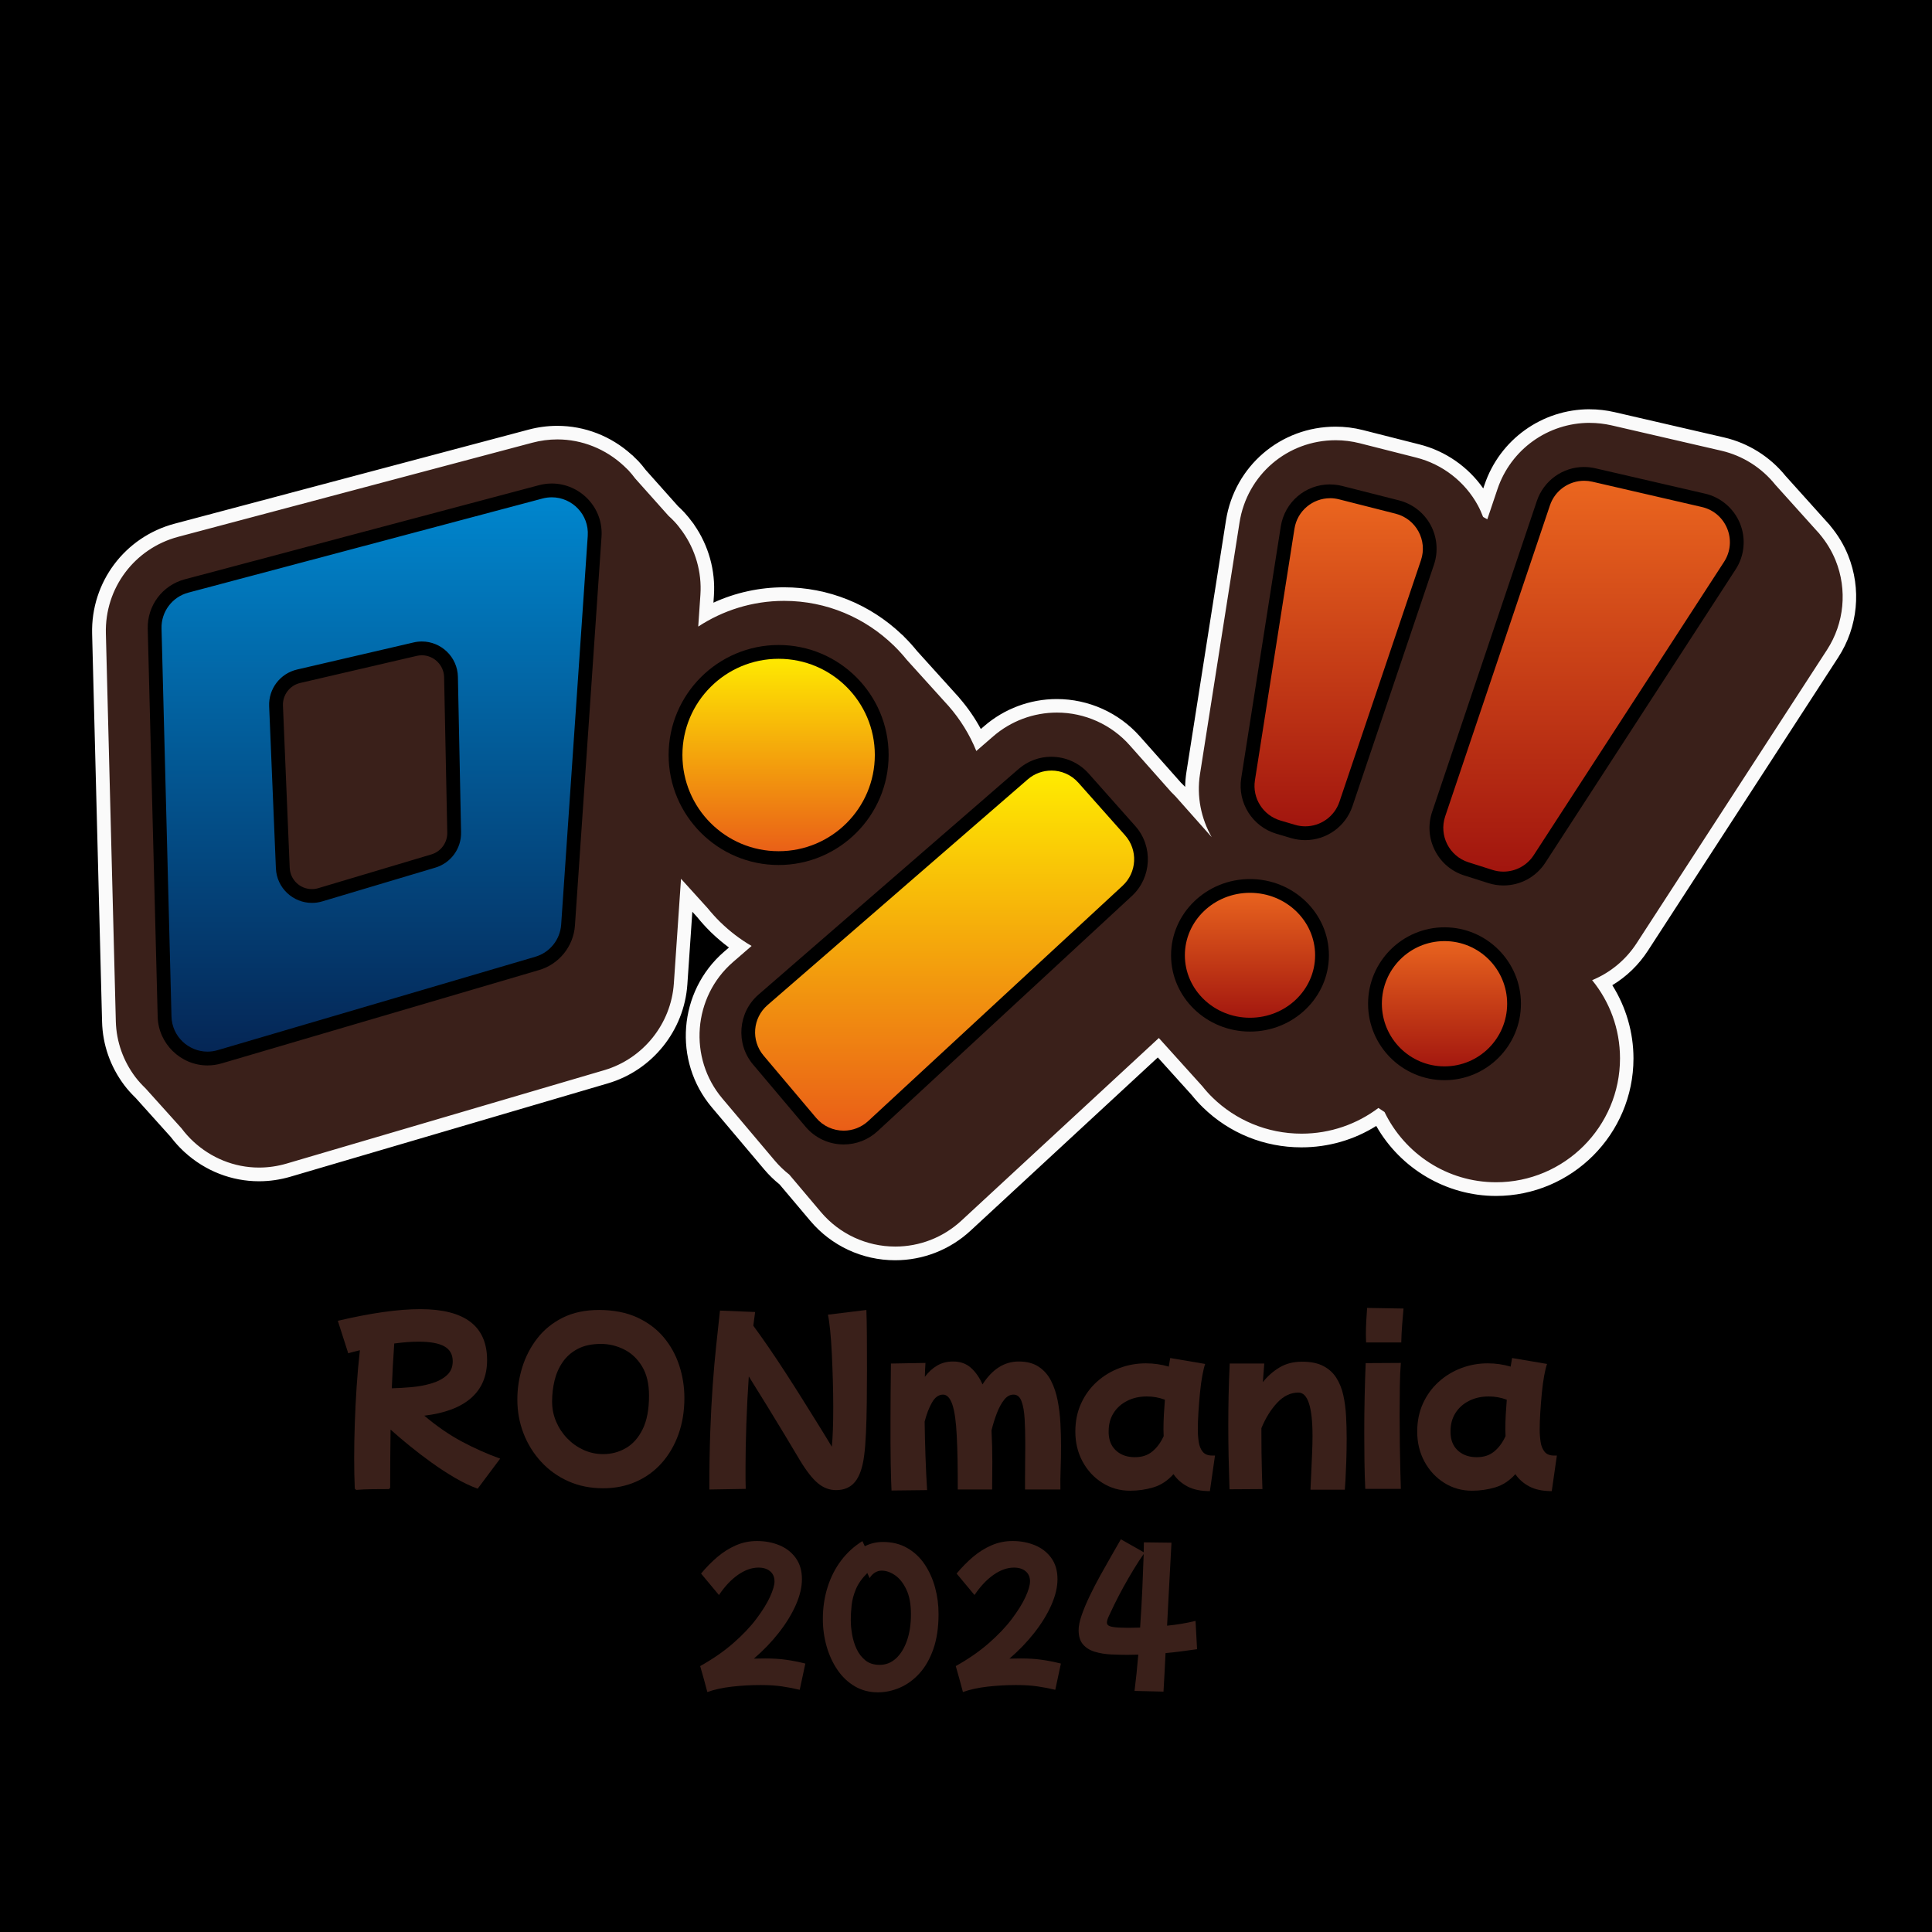 <?xml version="1.0" encoding="UTF-8"?>
<svg id="Ebene_1" data-name="Ebene 1" xmlns="http://www.w3.org/2000/svg" xmlns:xlink="http://www.w3.org/1999/xlink" viewBox="0 0 566.93 566.93">
  <defs>
    <style>
      .cls-1 {
        fill: url(#Unbenannter_Verlauf_169);
      }

      .cls-1, .cls-2, .cls-3, .cls-4, .cls-5, .cls-6, .cls-7, .cls-8, .cls-9, .cls-10 {
        stroke-width: 0px;
      }

      .cls-2 {
        fill: url(#Unbenannter_Verlauf_339-3);
      }

      .cls-3 {
        fill: url(#Unbenannter_Verlauf_339);
      }

      .cls-4 {
        fill: #3a201a;
      }

      .cls-6 {
        fill: url(#Unbenannter_Verlauf_146);
      }

      .cls-7 {
        fill: #fafafa;
      }

      .cls-8 {
        fill: url(#Unbenannter_Verlauf_339-4);
      }

      .cls-9 {
        fill: url(#Unbenannter_Verlauf_339-2);
      }

      .cls-10 {
        fill: url(#Unbenannter_Verlauf_157);
      }
    </style>
    <linearGradient id="Unbenannter_Verlauf_157" data-name="Unbenannter Verlauf 157" x1="277.18" y1="224.08" x2="277.18" y2="333.8" gradientUnits="userSpaceOnUse">
      <stop offset="0" stop-color="#fe0"/>
      <stop offset="1" stop-color="#e95b18"/>
    </linearGradient>
    <linearGradient id="Unbenannter_Verlauf_169" data-name="Unbenannter Verlauf 169" x1="228.48" y1="191.29" x2="228.48" y2="251.8" gradientUnits="userSpaceOnUse">
      <stop offset="0" stop-color="#fe0"/>
      <stop offset="1" stop-color="#e95b18"/>
    </linearGradient>
    <linearGradient id="Unbenannter_Verlauf_339" data-name="Unbenannter Verlauf 339" x1="366.8" y1="259.97" x2="366.8" y2="300.69" gradientUnits="userSpaceOnUse">
      <stop offset="0" stop-color="#ec671f"/>
      <stop offset="1" stop-color="#a0140e"/>
    </linearGradient>
    <linearGradient id="Unbenannter_Verlauf_339-2" data-name="Unbenannter Verlauf 339" x1="423.88" y1="274.13" x2="423.88" y2="314.94" xlink:href="#Unbenannter_Verlauf_339"/>
    <linearGradient id="Unbenannter_Verlauf_339-3" data-name="Unbenannter Verlauf 339" x1="392.82" y1="144.16" x2="392.82" y2="244.5" xlink:href="#Unbenannter_Verlauf_339"/>
    <linearGradient id="Unbenannter_Verlauf_339-4" data-name="Unbenannter Verlauf 339" x1="465.57" y1="139.06" x2="465.57" y2="257.8" xlink:href="#Unbenannter_Verlauf_339"/>
    <linearGradient id="Unbenannter_Verlauf_146" data-name="Unbenannter Verlauf 146" x1="109.95" y1="143.9" x2="109.95" y2="310.62" gradientUnits="userSpaceOnUse">
      <stop offset="0" stop-color="#0087cf"/>
      <stop offset="1" stop-color="#052554"/>
    </linearGradient>
  </defs>
  <rect class="cls-5" width="566.93" height="566.93"/>
  <g>
    <g>
      <path class="cls-4" d="M262.68,367.79c-9.03,0-17.55-3.96-23.37-10.86l-9.14-10.83c-1.6-1.27-3.06-2.69-4.36-4.22l-15.41-18.26c-10.72-12.71-9.22-31.91,3.34-42.81l3.42-2.96c-2.47-1.63-4.81-3.51-6.98-5.61-.1-.07-.19-.16-.28-.25l-.1-.11c-1.25-1.23-2.47-2.58-3.63-4.01l-4.68-5.17-1.78,26.02c-.87,12.7-9.66,23.65-21.88,27.24l-93.19,27.4c-2.81.83-5.72,1.25-8.64,1.25-7.54,0-14.8-2.84-20.46-8.01-.09-.07-.17-.14-.25-.23-1.29-1.2-2.5-2.55-3.6-4.01l-10.4-11.57c-1.31-1.27-2.33-2.41-3.2-3.57-3.84-5.11-5.95-11.14-6.12-17.46l-2.92-113.85c-.36-14.21,8.97-26.68,22.71-30.33l103.91-27.61c2.58-.69,5.23-1.03,7.88-1.03,7.6,0,14.9,2.85,20.58,8.04.15.09.28.21.4.34l.2.23.28.27c.29.27.59.55.86.84.68.73,1.35,1.54,2.05,2.47l9.64,10.81c.63.56,1.23,1.16,1.8,1.77.77.82,1.53,1.76,2.34,2.88l.04.04c.12.13.22.28.29.43,4,5.73,5.95,12.68,5.47,19.59l-.38,5.53c7.05-3.84,14.91-5.86,22.96-5.86,12.44,0,24.25,4.76,33.28,13.41.12.08.23.18.32.29l.19.21c1.3,1.28,2.55,2.67,3.71,4.11l12.22,13.51c.07.07.13.15.18.23,2.92,3.37,5.33,7.06,7.2,11.01l2.88-2.5c5.56-4.82,12.67-7.48,20.03-7.48,8.74,0,17.07,3.75,22.87,10.28l12.14,13.68.25.25c.38.37.75.73,1.1,1.13l3.73,4.21c-.56-3.24-.6-6.56-.09-9.81l11.6-73.82c2.35-14.97,15.05-25.83,30.19-25.83,2.53,0,5.07.32,7.53.94l16.63,4.22c8.23,2.09,15.28,7.56,19.33,15.02.12.22.24.45.36.68l1.74-5.16c4.19-12.45,15.83-20.81,28.97-20.81,2.31,0,4.63.26,6.89.79l32.17,7.43c6.62,1.53,12.62,5.29,16.91,10.6,0,0,12.98,14.44,12.98,14.44.09.1.16.2.23.31,2.05,2.46,3.68,5.17,4.84,8.04,3.73,9.24,2.72,19.74-2.7,28.1l-55.85,86.07c-2.93,4.51-6.92,8.12-11.65,10.54,4.58,6.46,7.08,14.23,7.08,22.17,0,21.15-17.21,38.36-38.36,38.36-14.41,0-27.81-8.31-34.29-21.22-.07-.04-.14-.09-.21-.14-6.65,4.65-14.43,7.1-22.59,7.1-10.37,0-20.14-3.96-27.51-11.16-1.07-1.05-2.12-2.21-3.13-3.46l-11.37-12.61-56.46,52.22c-5.67,5.24-13.04,8.13-20.75,8.13Z"/>
      <path class="cls-7" d="M466.47,124.09c2.16,0,4.33.25,6.44.73l32.17,7.43c6.34,1.46,11.9,5.04,15.87,9.99h0s12.1,13.45,12.1,13.45c.15.16.29.32.43.47l.46.51h-.02c1.95,2.31,3.56,4.9,4.72,7.76,3.49,8.63,2.55,18.45-2.52,26.26l-55.85,86.07c-3.22,4.96-7.8,8.69-13.07,10.86,5.11,6.26,8.18,14.25,8.18,22.94,0,20.05-16.31,36.36-36.36,36.36-14.4,0-26.86-8.43-32.74-20.61-.61-.38-1.21-.78-1.79-1.19-6.26,4.71-14.07,7.54-22.55,7.54-10.19,0-19.42-4.05-26.12-10.59h0s-.01-.01-.01-.01c-1.07-1.04-2.06-2.15-2.99-3.32l-11.72-12.99c-.35-.38-.7-.77-1.04-1.16l-57.95,53.6c-5.3,4.9-12.18,7.6-19.4,7.6-8.44,0-16.4-3.7-21.84-10.15l-9.27-10.98c-1.53-1.2-2.95-2.55-4.23-4.07l-15.41-18.26c-10.02-11.88-8.62-29.82,3.12-40.01l5.47-4.74c-3.33-1.93-6.39-4.28-9.13-6.95h-.01s-.14-.14-.14-.14c-1.26-1.24-2.44-2.55-3.56-3.93l-7.87-8.69-2.1,30.71c-.81,11.87-9.03,22.11-20.45,25.46l-93.19,27.4c-2.63.77-5.35,1.17-8.08,1.17-7.37,0-14.14-2.9-19.23-7.6h0s-.04-.04-.04-.04c-1.28-1.18-2.44-2.48-3.48-3.87l-10.51-11.68c-1.09-1.06-2.13-2.17-3.05-3.39-3.45-4.59-5.56-10.22-5.72-16.31l-2.92-113.85c-.34-13.28,8.39-24.93,21.22-28.35l103.91-27.61c2.41-.64,4.89-.97,7.36-.97,7.22,0,14.2,2.82,19.47,7.74v-.03s.27.29.27.29c.37.36.76.7,1.12,1.08.7.75,1.35,1.55,1.96,2.37l9.78,10.96c.61.54,1.2,1.12,1.76,1.72.82.87,1.55,1.81,2.24,2.77l.11.12h-.02c3.82,5.36,5.73,11.93,5.28,18.55l-.64,9.35c7.26-4.75,15.91-7.54,25.22-7.54,12.48,0,23.79,4.99,32.11,13.06v-.02s.24.25.24.25c1.29,1.27,2.5,2.61,3.64,4.02l11.43,12.64c.17.18.33.36.49.54l.34.37h0c3.4,3.89,6.17,8.33,8.13,13.19l4.94-4.28c5.2-4.51,11.84-6.99,18.72-6.99,8.16,0,15.96,3.5,21.37,9.61l12.18,13.73c.44.44.89.86,1.31,1.32l10.55,11.89c-3.1-5.46-4.46-11.93-3.43-18.51l11.6-73.82c2.2-13.99,14.06-24.14,28.21-24.14,2.37,0,4.73.3,7.04.88l16.63,4.22c7.69,1.95,14.28,7.07,18.07,14.04.59,1.09,1.08,2.22,1.52,3.37.42.22.83.45,1.24.69l2.98-8.85c3.92-11.64,14.8-19.45,27.07-19.45M466.47,120.09c-13.99,0-26.39,8.91-30.86,22.18l-.36,1.06c-4.45-6.36-11.1-10.99-18.68-12.91l-16.63-4.22c-2.63-.67-5.32-1-8.02-1-16.13,0-29.66,11.57-32.17,27.52l-11.6,73.82c-.23,1.45-.35,2.9-.38,4.36-.34-.37-.68-.7-.99-1l-.21-.2-12.09-13.62c-6.18-6.96-15.06-10.95-24.37-10.95-7.84,0-15.42,2.83-21.34,7.97l-.95.82c-1.73-3.21-3.82-6.24-6.25-9.05-.08-.12-.17-.23-.27-.34l-.34-.37c-.18-.2-.35-.39-.52-.57l-11.32-12.53c-1.19-1.47-2.46-2.88-3.79-4.19l-.15-.17c-.16-.18-.34-.34-.53-.49-9.39-8.95-21.65-13.87-34.57-13.87-7.19,0-14.24,1.54-20.73,4.51l.14-2.04c.5-7.34-1.55-14.7-5.77-20.79-.13-.23-.29-.46-.47-.66-.84-1.15-1.64-2.13-2.44-2.99-.58-.63-1.2-1.24-1.84-1.82l-9.51-10.67c-.72-.96-1.42-1.8-2.14-2.57-.34-.36-.67-.67-.96-.94-.07-.06-.14-.13-.21-.19l-.15-.17c-.2-.22-.42-.42-.66-.59-6.03-5.46-13.76-8.46-21.81-8.46-2.82,0-5.65.37-8.39,1.1l-103.91,27.61c-14.63,3.89-24.58,17.18-24.2,32.31l2.92,113.85c.17,6.74,2.43,13.17,6.52,18.61.93,1.24,2,2.43,3.36,3.76l10.3,11.46c1.14,1.5,2.4,2.9,3.74,4.15.12.12.24.23.37.34,6.02,5.47,13.74,8.48,21.75,8.48,3.11,0,6.21-.45,9.21-1.33l93.19-27.4c13.02-3.83,22.38-15.49,23.31-29.03l1.46-21.33,1.48,1.64c1.19,1.46,2.43,2.84,3.71,4.1l.06.07c.14.15.29.3.45.43,1.6,1.54,3.29,2.96,5.04,4.26l-1.48,1.28c-13.38,11.61-14.98,32.07-3.55,45.61l15.41,18.26c1.33,1.58,2.84,3.05,4.48,4.37l9.01,10.68c6.2,7.35,15.28,11.57,24.9,11.57,8.22,0,16.07-3.08,22.11-8.66l54.97-50.85,9.98,11.06c1.03,1.28,2.1,2.47,3.19,3.53.02.02.04.04.06.06,7.75,7.57,18.02,11.73,28.91,11.73,7.86,0,15.38-2.16,21.96-6.28,7.12,12.56,20.63,20.54,35.12,20.54,22.25,0,40.36-18.1,40.36-40.36,0-7.6-2.18-15.07-6.21-21.48,4.19-2.53,7.76-5.98,10.46-10.15l55.85-86.07c5.78-8.9,6.85-20.09,2.88-29.93-1.22-3.03-2.93-5.88-5.08-8.48-.11-.16-.22-.31-.35-.45l-.46-.51-.07-.08c-.13-.14-.25-.28-.38-.42l-12.04-13.39c-4.56-5.63-10.94-9.62-17.98-11.25l-32.17-7.43c-2.41-.56-4.87-.84-7.34-.84h0Z"/>
    </g>
    <g>
      <g>
        <path class="cls-10" d="M247.57,333.8c-3.73,0-7.25-1.63-9.65-4.48l-15.41-18.26c-4.43-5.25-3.81-13.17,1.38-17.67l76.34-66.22c2.29-1.99,5.23-3.09,8.26-3.09,3.61,0,7.05,1.55,9.44,4.24l13.71,15.44c4.52,5.1,4.13,13.01-.87,17.64l-74.64,69.04c-2.34,2.16-5.38,3.36-8.56,3.36h0Z"/>
        <path class="cls-5" d="M308.5,226.11c2.93,0,5.84,1.21,7.93,3.56l13.71,15.44c3.83,4.31,3.5,10.9-.73,14.81l-74.64,69.04c-2.04,1.89-4.62,2.82-7.19,2.82-3.01,0-6-1.27-8.1-3.76l-15.41-18.26c-3.74-4.43-3.22-11.04,1.16-14.83l76.34-66.22c2-1.74,4.48-2.59,6.94-2.59M308.5,222.06c-3.52,0-6.93,1.27-9.59,3.58l-76.34,66.22c-6.02,5.22-6.73,14.42-1.6,20.51l15.41,18.26c2.79,3.31,6.87,5.2,11.2,5.2,3.69,0,7.22-1.38,9.94-3.89l74.64-69.04c5.81-5.37,6.26-14.56,1.01-20.47l-13.71-15.44c-2.78-3.13-6.77-4.92-10.96-4.92h0Z"/>
      </g>
      <g>
        <path class="cls-1" d="M228.48,251.8c-16.68,0-30.25-13.57-30.25-30.25s13.57-30.25,30.25-30.25,30.25,13.57,30.25,30.25-13.57,30.25-30.25,30.25Z"/>
        <path class="cls-5" d="M228.48,193.32c15.59,0,28.23,12.64,28.23,28.23s-12.64,28.23-28.23,28.23-28.23-12.64-28.23-28.23,12.64-28.23,28.23-28.23M228.48,189.27c-17.8,0-32.28,14.48-32.28,32.28s14.48,32.28,32.28,32.28,32.28-14.48,32.28-32.28-14.48-32.28-32.28-32.28h0Z"/>
      </g>
      <g>
        <path class="cls-3" d="M366.8,300.69c-11.65,0-21.13-9.13-21.13-20.36s9.48-20.36,21.13-20.36,21.13,9.13,21.13,20.36-9.48,20.36-21.13,20.36Z"/>
        <path class="cls-5" d="M366.8,261.99c10.55,0,19.11,8.21,19.11,18.33s-8.56,18.33-19.11,18.33-19.11-8.21-19.11-18.33,8.56-18.33,19.11-18.33M366.8,257.95c-12.77,0-23.16,10.04-23.16,22.38s10.39,22.38,23.16,22.38,23.16-10.04,23.16-22.38-10.39-22.38-23.16-22.38h0Z"/>
      </g>
      <g>
        <path class="cls-9" d="M423.88,314.94c-11.25,0-20.41-9.15-20.41-20.41s9.15-20.41,20.41-20.41,20.41,9.15,20.41,20.41-9.16,20.41-20.41,20.41Z"/>
        <path class="cls-5" d="M423.88,276.16c10.15,0,18.38,8.23,18.38,18.38s-8.23,18.38-18.38,18.38-18.38-8.23-18.38-18.38,8.23-18.38,18.38-18.38M423.88,272.11c-12.37,0-22.43,10.06-22.43,22.43s10.06,22.43,22.43,22.43,22.43-10.06,22.43-22.43-10.06-22.43-22.43-22.43h0Z"/>
      </g>
      <g>
        <path class="cls-2" d="M383.02,244.5c-1.21,0-2.41-.17-3.58-.52l-4.3-1.27c-6.05-1.79-9.87-7.83-8.89-14.06l11.6-73.82c.97-6.18,6.21-10.66,12.45-10.66,1.04,0,2.09.13,3.12.39l16.63,4.22c3.4.86,6.31,3.12,7.98,6.2,1.67,3.08,1.99,6.75.87,10.07l-23.92,70.87c-1.73,5.14-6.54,8.59-11.95,8.59h0Z"/>
        <path class="cls-5" d="M390.29,146.19c.86,0,1.74.11,2.62.33l16.63,4.22c5.98,1.52,9.41,7.81,7.43,13.66l-23.92,70.87c-1.49,4.41-5.6,7.21-10.03,7.21-.99,0-2-.14-3-.44l-4.3-1.27c-5.1-1.51-8.29-6.55-7.47-11.8l11.6-73.82c.83-5.27,5.37-8.95,10.45-8.95M390.29,142.14c-7.25,0-13.33,5.2-14.46,12.38l-11.6,73.82c-1.14,7.23,3.3,14.24,10.32,16.32l4.3,1.27c1.35.4,2.75.6,4.15.6,6.29,0,11.86-4,13.87-9.96l23.92-70.87c1.3-3.85.93-8.11-1.01-11.68s-5.32-6.19-9.26-7.19l-16.63-4.22c-1.19-.3-2.4-.45-3.61-.45h0Z"/>
      </g>
      <g>
        <path class="cls-8" d="M441.17,257.8c-1.3,0-2.58-.2-3.82-.59l-7.05-2.24c-3.25-1.03-5.89-3.28-7.43-6.32-1.54-3.04-1.79-6.5-.7-9.73l30.74-91.26c1.73-5.14,6.54-8.59,11.95-8.59.95,0,1.91.11,2.85.33l32.17,7.43c4.07.94,7.3,3.7,8.86,7.57,1.56,3.87,1.16,8.1-1.11,11.6l-55.85,86.07c-2.34,3.6-6.29,5.75-10.59,5.75h0Z"/>
        <path class="cls-5" d="M464.85,141.08c.79,0,1.59.09,2.39.27l32.17,7.43c7.16,1.65,10.5,9.92,6.5,16.09l-55.85,86.07c-1.99,3.07-5.37,4.83-8.89,4.83-1.07,0-2.15-.16-3.21-.5l-7.05-2.24c-5.64-1.79-8.72-7.87-6.83-13.48l30.74-91.26c1.48-4.39,5.58-7.21,10.03-7.21M464.85,137.03c-6.29,0-11.86,4.01-13.87,9.97l-30.74,91.26c-1.26,3.75-.97,7.76.82,11.3,1.79,3.53,4.85,6.14,8.63,7.34l7.05,2.24c1.44.46,2.93.69,4.43.69,4.98,0,9.57-2.49,12.29-6.67l55.85-86.07c2.6-4,3.08-9.03,1.29-13.46-1.79-4.42-5.63-7.71-10.28-8.78l-32.17-7.43c-1.08-.25-2.2-.38-3.3-.38h0Z"/>
      </g>
      <g>
        <path class="cls-5" d="M123.79,188.24c5.61,0,10.45,4.49,10.57,10.38l.93,45.61c.1,4.76-3,9-7.56,10.37l-33.16,9.9c-1.02.31-2.04.45-3.05.45-5.49,0-10.33-4.32-10.57-10.16l-1.98-47.56c-.21-5.09,3.23-9.61,8.19-10.76l34.21-7.95c.81-.19,1.62-.28,2.42-.28M123.79,184.19c-1.12,0-2.24.13-3.34.38l-34.21,7.95c-6.85,1.59-11.61,7.85-11.32,14.87l1.98,47.56c.33,7.87,6.75,14.04,14.62,14.04,1.42,0,2.83-.21,4.21-.62l33.16-9.9c6.29-1.88,10.59-7.77,10.45-14.33l-.93-45.61c-.16-7.91-6.72-14.35-14.62-14.35h0Z"/>
        <g>
          <path class="cls-6" d="M60.9,310.62c-6.77,0-12.42-5.52-12.6-12.3l-2.92-113.85c-.15-5.86,3.7-11.01,9.37-12.52l103.91-27.61c1.07-.29,2.17-.43,3.27-.43,3.46,0,6.82,1.47,9.21,4.02,2.4,2.57,3.6,5.94,3.35,9.46l-7.8,114.06c-.36,5.24-3.99,9.76-9.03,11.25l-93.19,27.4c-1.17.34-2.37.52-3.58.52h0ZM123.79,190.26c-.65,0-1.31.08-1.96.23l-34.21,7.95c-4.01.93-6.79,4.59-6.62,8.7l1.98,47.56c.19,4.61,3.95,8.22,8.55,8.22.83,0,1.66-.12,2.47-.36l33.16-9.9c3.68-1.1,6.19-4.55,6.12-8.39l-.93-45.61c-.09-4.63-3.93-8.4-8.55-8.4Z"/>
          <path class="cls-5" d="M161.93,145.93c5.93,0,10.97,5.04,10.54,11.32l-7.8,114.06c-.3,4.42-3.33,8.19-7.58,9.44l-93.19,27.4c-1.01.3-2.02.44-3.01.44-5.55,0-10.42-4.42-10.57-10.33l-2.92-113.85c-.13-4.9,3.13-9.25,7.87-10.51l103.91-27.61c.93-.25,1.85-.36,2.75-.36M91.53,264.95c1,0,2.03-.14,3.05-.45l33.16-9.9c4.56-1.36,7.66-5.6,7.56-10.37l-.93-45.61c-.12-5.89-4.97-10.38-10.57-10.38-.8,0-1.61.09-2.42.28l-34.21,7.95c-4.96,1.15-8.4,5.67-8.19,10.76l1.98,47.56c.24,5.84,5.08,10.16,10.57,10.16M161.93,141.88c-1.27,0-2.54.17-3.79.5l-103.91,27.61c-6.58,1.75-11.05,7.72-10.88,14.53l2.92,113.85c.2,7.87,6.76,14.27,14.62,14.27,1.4,0,2.79-.2,4.15-.6l93.19-27.4c5.85-1.72,10.06-6.97,10.48-13.05l7.8-114.06c.28-4.09-1.1-7.99-3.9-10.98-2.77-2.97-6.67-4.67-10.69-4.67h0ZM91.53,260.9c-3.51,0-6.38-2.76-6.52-6.28l-1.98-47.56c-.13-3.14,2-5.94,5.06-6.65l34.21-7.95c.5-.12,1-.17,1.5-.17,3.52,0,6.45,2.88,6.52,6.42l.93,45.61c.06,2.93-1.86,5.57-4.67,6.4l-33.16,9.9c-.62.19-1.26.28-1.89.28h0Z"/>
        </g>
      </g>
    </g>
  </g>
  <g>
    <path class="cls-4" d="M104.11,436.84c-.12-2.72-.18-5.72-.18-9s.06-6.52.18-10.08c.12-3.56.3-7.17.54-10.83.24-3.66.56-7.23.96-10.71-.64.16-1.25.31-1.83.45-.58.14-1.11.29-1.59.45l-3.06-9.54c9.68-2.28,17.74-3.42,24.18-3.42,13.08,0,19.62,4.98,19.62,14.94,0,4.68-1.56,8.39-4.68,11.13-3.12,2.74-7.7,4.47-13.74,5.19,3.64,3.08,7.31,5.61,11.01,7.59,3.7,1.98,7.45,3.65,11.25,5.01l-6.6,8.82c-2.12-.76-4.34-1.82-6.66-3.18-2.32-1.36-4.62-2.86-6.9-4.5-2.28-1.64-4.45-3.3-6.51-4.98-2.06-1.68-3.89-3.24-5.49-4.68-.04,2.76-.07,5.55-.09,8.37-.02,2.82-.03,5.73-.03,8.73l-.36.36c-1.52,0-3.15,0-4.89.03-1.74.02-3.31.09-4.71.21l-.42-.36ZM122.77,393.7c-1.12,0-2.28.05-3.48.15-1.2.1-2.4.23-3.6.39-.16,2.24-.3,4.45-.42,6.63-.12,2.18-.22,4.35-.3,6.51,1.76-.04,3.67-.15,5.73-.33,2.06-.18,4.01-.54,5.85-1.08,1.84-.54,3.35-1.33,4.53-2.37,1.18-1.04,1.77-2.42,1.77-4.14,0-2-.82-3.46-2.46-4.38-1.64-.92-4.18-1.38-7.62-1.38Z"/>
    <path class="cls-4" d="M177.01,436.72c-3.76,0-7.18-.69-10.26-2.07-3.08-1.38-5.74-3.29-7.98-5.73-2.24-2.44-3.96-5.22-5.16-8.34-1.2-3.12-1.8-6.42-1.8-9.9,0-3.2.48-6.35,1.44-9.45s2.42-5.92,4.38-8.46c1.96-2.54,4.45-4.57,7.47-6.09,3.02-1.52,6.59-2.28,10.71-2.28s8,.73,11.16,2.19c3.16,1.46,5.76,3.41,7.8,5.85,2.04,2.44,3.56,5.2,4.56,8.28,1,3.08,1.5,6.24,1.5,9.48,0,3.88-.58,7.44-1.74,10.68-1.16,3.24-2.8,6.05-4.92,8.43-2.12,2.38-4.64,4.21-7.56,5.49-2.92,1.28-6.12,1.92-9.6,1.92ZM177.01,426.7c2.4,0,4.62-.59,6.66-1.77s3.68-3.03,4.92-5.55c1.24-2.52,1.86-5.8,1.86-9.84,0-3.48-.68-6.34-2.04-8.58-1.36-2.24-3.12-3.9-5.28-4.98-2.16-1.08-4.42-1.62-6.78-1.62-2.68,0-4.94.48-6.78,1.44s-3.32,2.25-4.44,3.87c-1.12,1.62-1.92,3.43-2.4,5.43s-.72,4.06-.72,6.18.4,4.05,1.2,5.91c.8,1.86,1.89,3.5,3.27,4.92s2.97,2.54,4.77,3.36c1.8.82,3.72,1.23,5.76,1.23Z"/>
    <path class="cls-4" d="M208.15,437.08c0-6.24.09-11.87.27-16.89.18-5.02.42-9.6.72-13.74.3-4.14.64-8,1.02-11.58.38-3.58.75-7.01,1.11-10.29l10.32.42c-.16,1.24-.34,2.58-.54,4.02,1.36,1.84,2.85,3.94,4.47,6.3,1.62,2.36,3.28,4.85,4.98,7.47,1.7,2.62,3.37,5.24,5.01,7.86,1.64,2.62,3.2,5.12,4.68,7.5,1.48,2.38,2.78,4.51,3.9,6.39.28-2.76.42-6.64.42-11.64,0-2.56-.04-5.2-.12-7.92-.08-2.72-.18-5.33-.3-7.83-.12-2.5-.28-4.74-.48-6.72-.2-1.98-.42-3.53-.66-4.65l11.28-1.38c.08,1.96.13,4.53.15,7.71.02,3.18.03,6.55.03,10.11,0,3.16-.02,6.33-.06,9.51-.04,3.18-.12,6.11-.24,8.79-.12,2.68-.3,4.9-.54,6.66-.44,3.44-1.32,5.98-2.64,7.62-1.32,1.64-3.18,2.46-5.58,2.46-1.96,0-3.75-.68-5.37-2.04s-3.37-3.6-5.25-6.72c-1.28-2.16-2.77-4.65-4.47-7.47-1.7-2.82-3.46-5.71-5.28-8.67-1.82-2.96-3.57-5.78-5.25-8.46-.32,4.68-.56,9.35-.72,14.01-.16,4.66-.24,8.87-.24,12.63v3.39c0,1.06.02,2.05.06,2.97l-10.68.18Z"/>
    <path class="cls-4" d="M261.61,437.38c-.04-.6-.08-1.59-.12-2.97-.04-1.38-.08-3.03-.12-4.95-.04-1.92-.06-3.99-.06-6.21v-6.69c0-2.48,0-4.84.03-7.08.02-2.24.04-4.18.06-5.82.02-1.64.03-2.82.03-3.54l10.14-.18c-.08,1.12-.14,2.48-.18,4.08,1.04-1.4,2.24-2.5,3.6-3.3,1.36-.8,2.92-1.2,4.68-1.2,2.12,0,3.87.62,5.25,1.86,1.38,1.24,2.51,2.86,3.39,4.86,2.88-4.48,6.42-6.72,10.62-6.72,2.36,0,4.31.51,5.85,1.53,1.54,1.02,2.75,2.39,3.63,4.11.88,1.72,1.53,3.66,1.95,5.82s.69,4.38.81,6.66c.12,2.28.18,4.48.18,6.6,0,2.52-.04,4.82-.12,6.9-.08,2.08-.1,4.06-.06,5.94h-10.38v-3.63c0-1.46,0-2.94.03-4.44.02-1.5.03-2.8.03-3.9v-1.95c0-2.4-.06-4.66-.18-6.78-.12-2.12-.42-3.84-.9-5.16-.48-1.32-1.26-1.98-2.34-1.98s-1.96.5-2.76,1.5c-.8,1-1.51,2.3-2.13,3.9-.62,1.6-1.15,3.3-1.59,5.1.08,1.56.14,3.11.18,4.65.04,1.54.06,3.03.06,4.47,0,1.64,0,3.07-.03,4.29-.02,1.22-.03,2.53-.03,3.93h-10.08c0-3.24-.02-6.1-.06-8.58-.04-2.48-.12-4.88-.24-7.2-.2-4.16-.63-7.21-1.29-9.15-.66-1.94-1.57-2.91-2.73-2.91-1.28,0-2.36.77-3.24,2.31-.88,1.54-1.6,3.41-2.16,5.61.04,3.2.12,6.54.24,10.02.12,3.48.28,6.84.48,10.08l-10.44.12Z"/>
    <path class="cls-4" d="M331.63,437.44c-3,0-5.72-.77-8.16-2.31-2.44-1.54-4.37-3.62-5.79-6.24-1.42-2.62-2.13-5.55-2.13-8.79,0-3.04.56-5.79,1.68-8.25,1.12-2.46,2.65-4.57,4.59-6.33,1.94-1.76,4.15-3.11,6.63-4.05,2.48-.94,5.08-1.41,7.8-1.41,2.28,0,4.52.32,6.72.96.16-.84.3-1.68.42-2.52l10.26,1.74c-.28.76-.56,1.9-.84,3.42-.28,1.52-.51,3.22-.69,5.1-.18,1.88-.33,3.76-.45,5.64-.12,1.88-.18,3.58-.18,5.1,0,1.24.09,2.45.27,3.63.18,1.18.57,2.14,1.17,2.88.6.74,1.52,1.11,2.76,1.11h.84l-1.5,10.44c-2.64,0-4.82-.45-6.54-1.35-1.72-.9-3.1-2.11-4.14-3.63-1.72,1.92-3.68,3.21-5.88,3.87-2.2.66-4.48.99-6.84.99ZM325.39,421.3c.2,1.92.99,3.45,2.37,4.59,1.38,1.14,3.13,1.71,5.25,1.71s3.74-.55,5.1-1.65c1.36-1.1,2.48-2.61,3.36-4.53-.04-.64-.06-1.3-.06-1.98,0-1.4.04-2.84.12-4.32.08-1.48.18-2.94.3-4.38-1.68-.64-3.44-.96-5.28-.96-2.16,0-4.09.43-5.79,1.29-1.7.86-3.03,2.05-3.99,3.57s-1.44,3.28-1.44,5.28v.72c0,.24.02.46.06.66Z"/>
    <path class="cls-4" d="M360.79,437.02c-.12-3.52-.21-6.78-.27-9.78-.06-3-.09-5.96-.09-8.88s.03-5.85.09-8.79c.06-2.94.17-6.09.33-9.45h10.14c-.16,1.8-.3,3.62-.42,5.46,1.36-1.72,2.98-3.15,4.86-4.29,1.88-1.14,4.1-1.71,6.66-1.71s4.59.42,6.21,1.26c1.62.84,2.9,2,3.84,3.48.94,1.48,1.62,3.17,2.04,5.07s.69,3.94.81,6.12c.12,2.18.18,4.37.18,6.57,0,2.4-.04,4.7-.12,6.9-.08,2.2-.16,4.04-.24,5.52-.08,1.48-.14,2.36-.18,2.64h-10.08c.08-1.64.16-3.39.24-5.25.08-1.86.16-3.7.24-5.52.08-1.82.12-3.47.12-4.95,0-8.52-1.38-12.78-4.14-12.78-2.28,0-4.35.99-6.21,2.97-1.86,1.98-3.41,4.47-4.65,7.47v1.2c0,1.92,0,3.91.03,5.97.02,2.06.06,4.02.12,5.88.06,1.86.11,3.47.15,4.83l-9.66.06Z"/>
    <path class="cls-4" d="M400.63,436.9c-.12-2.48-.2-5.13-.24-7.95s-.06-5.65-.06-8.49c0-3.72.04-7.34.12-10.86.08-3.52.18-6.72.3-9.6l10.32-.06c-.16,1.84-.26,4.11-.3,6.81s-.06,5.53-.06,8.49.02,5.8.06,8.64c.04,2.84.09,5.41.15,7.71s.11,4.07.15,5.31h-10.44ZM400.87,393.94c0-.36-.01-.73-.03-1.11-.02-.38-.03-.81-.03-1.29,0-1.28.04-2.64.12-4.08.08-1.44.16-2.66.24-3.66l10.68.18c-.12,1.36-.25,2.9-.39,4.62-.14,1.72-.23,3.5-.27,5.34h-10.32Z"/>
    <path class="cls-4" d="M431.95,437.44c-3,0-5.72-.77-8.16-2.31-2.44-1.54-4.37-3.62-5.79-6.24-1.42-2.62-2.13-5.55-2.13-8.79,0-3.04.56-5.79,1.68-8.25,1.12-2.46,2.65-4.57,4.59-6.33,1.94-1.76,4.15-3.11,6.63-4.05,2.48-.94,5.08-1.41,7.8-1.41,2.28,0,4.52.32,6.72.96.16-.84.3-1.68.42-2.52l10.26,1.74c-.28.76-.56,1.9-.84,3.42-.28,1.52-.51,3.22-.69,5.1-.18,1.88-.33,3.76-.45,5.64-.12,1.88-.18,3.58-.18,5.1,0,1.24.09,2.45.27,3.63.18,1.18.57,2.14,1.17,2.88.6.74,1.52,1.11,2.76,1.11h.84l-1.5,10.44c-2.64,0-4.82-.45-6.54-1.35-1.72-.9-3.1-2.11-4.14-3.63-1.72,1.92-3.68,3.21-5.88,3.87-2.2.66-4.48.99-6.84.99ZM425.71,421.3c.2,1.92.99,3.45,2.37,4.59,1.38,1.14,3.13,1.71,5.25,1.71s3.74-.55,5.1-1.65c1.36-1.1,2.48-2.61,3.36-4.53-.04-.64-.06-1.3-.06-1.98,0-1.4.04-2.84.12-4.32.08-1.48.18-2.94.3-4.38-1.68-.64-3.44-.96-5.28-.96-2.16,0-4.09.43-5.79,1.29-1.7.86-3.03,2.05-3.99,3.57s-1.44,3.28-1.44,5.28v.72c0,.24.02.46.06.66Z"/>
    <path class="cls-4" d="M207.56,496.5c-.33-1.3-.69-2.63-1.08-4-.38-1.37-.72-2.57-1.02-3.6,3.7-2.07,6.93-4.3,9.68-6.7s5.02-4.78,6.8-7.15c1.78-2.37,3.12-4.52,4-6.45.88-1.93,1.33-3.45,1.33-4.55,0-1.27-.43-2.26-1.28-2.97-.85-.72-1.99-1.08-3.42-1.08-1.97,0-3.96.7-5.98,2.1-2.02,1.4-3.89,3.38-5.62,5.95l-5.25-6.3c1.5-1.8,3.09-3.42,4.77-4.85,1.68-1.43,3.49-2.58,5.43-3.42,1.93-.85,4-1.28,6.2-1.28,2.4,0,4.6.42,6.6,1.25,2,.83,3.6,2.08,4.8,3.75,1.2,1.67,1.8,3.73,1.8,6.2,0,2.33-.6,4.86-1.8,7.58-1.2,2.72-2.87,5.43-5,8.15-2.13,2.72-4.57,5.24-7.3,7.58,1.1-.03,2.22-.05,3.35-.05,2.2,0,4.22.12,6.05.38,1.83.25,3.73.62,5.7,1.12l-1.65,7.7c-1.63-.4-3.37-.73-5.2-1-1.83-.27-3.93-.4-6.3-.4-2.8,0-5.58.16-8.35.47-2.77.32-5.18.84-7.25,1.58Z"/>
    <path class="cls-4" d="M257.61,496.6c-2.53,0-4.8-.59-6.8-1.78-2-1.18-3.69-2.79-5.08-4.83-1.38-2.03-2.44-4.33-3.17-6.9-.73-2.57-1.1-5.23-1.1-8,0-3.3.46-6.41,1.38-9.33.92-2.92,2.24-5.53,3.98-7.83,1.73-2.3,3.82-4.2,6.25-5.7l.7,1.5c1.63-.83,3.4-1.25,5.3-1.25,2.73,0,5.12.59,7.17,1.78,2.05,1.18,3.75,2.78,5.1,4.8,1.35,2.02,2.37,4.28,3.05,6.78.68,2.5,1.02,5.08,1.02,7.75,0,3.97-.51,7.4-1.52,10.3-1.02,2.9-2.38,5.28-4.08,7.15-1.7,1.87-3.61,3.26-5.73,4.18-2.12.92-4.27,1.38-6.48,1.38ZM249.66,475.55c0,1.2.12,2.55.38,4.05s.69,2.92,1.32,4.27c.63,1.35,1.49,2.47,2.58,3.35,1.08.88,2.48,1.32,4.17,1.32,1.83,0,3.43-.62,4.8-1.88,1.37-1.25,2.44-2.99,3.23-5.22.78-2.23,1.17-4.82,1.17-7.75s-.44-5.34-1.33-7.22c-.88-1.88-1.98-3.28-3.3-4.2-1.32-.92-2.64-1.38-3.98-1.38-.7,0-1.37.2-2,.6-.63.4-1.13.93-1.5,1.6l-.7-1.5c-1.57,1.57-2.68,3.15-3.35,4.75-.67,1.6-1.08,3.17-1.25,4.72-.17,1.55-.25,3.04-.25,4.47Z"/>
    <path class="cls-4" d="M282.56,496.5c-.33-1.3-.69-2.63-1.08-4s-.72-2.57-1.02-3.6c3.7-2.07,6.92-4.3,9.67-6.7s5.02-4.78,6.8-7.15c1.78-2.37,3.12-4.52,4-6.45.88-1.93,1.32-3.45,1.32-4.55,0-1.27-.42-2.26-1.28-2.97-.85-.72-1.99-1.08-3.42-1.08-1.97,0-3.96.7-5.97,2.1-2.02,1.4-3.89,3.38-5.62,5.95l-5.25-6.3c1.5-1.8,3.09-3.42,4.77-4.85,1.68-1.43,3.49-2.58,5.43-3.42,1.93-.85,4-1.28,6.2-1.28,2.4,0,4.6.42,6.6,1.25,2,.83,3.6,2.08,4.8,3.75,1.2,1.67,1.8,3.73,1.8,6.2,0,2.33-.6,4.86-1.8,7.58-1.2,2.72-2.87,5.43-5,8.15-2.13,2.72-4.57,5.24-7.3,7.58,1.1-.03,2.21-.05,3.35-.05,2.2,0,4.22.12,6.05.38,1.83.25,3.73.62,5.7,1.12l-1.65,7.7c-1.63-.4-3.37-.73-5.2-1-1.83-.27-3.93-.4-6.3-.4-2.8,0-5.58.16-8.35.47-2.77.32-5.18.84-7.25,1.58Z"/>
    <path class="cls-4" d="M331.21,485.6c-1.7,0-3.42-.04-5.15-.12-1.73-.08-3.33-.34-4.78-.78-1.45-.43-2.61-1.15-3.47-2.15-.87-1-1.3-2.4-1.3-4.2,0-1.2.3-2.67.9-4.4.6-1.73,1.38-3.59,2.33-5.58.95-1.98,1.98-3.98,3.1-6,1.12-2.02,2.21-3.95,3.27-5.8,1.07-1.85,2-3.47,2.8-4.88l6.7,3.8c.03-1.03.05-2,.05-2.9l8.1.1c-.2,3.4-.41,7.23-.62,11.5-.22,4.27-.44,8.55-.67,12.85,1.4-.13,2.8-.32,4.2-.55,1.4-.23,2.78-.52,4.15-.85l.45,8.3c-1.6.23-3.17.45-4.73.65-1.55.2-3.06.37-4.52.5-.1,2.07-.2,4.06-.3,5.97-.1,1.92-.2,3.69-.3,5.33l-8.5-.2c.2-1.57.39-3.25.58-5.05.18-1.8.36-3.67.53-5.6-.97.03-1.9.05-2.8.05ZM328.36,477.6c.67.03,1.32.05,1.95.05h1.85c.8,0,1.6-.02,2.4-.05.27-3.83.48-7.63.65-11.4.17-3.77.3-7.17.4-10.2-.9,1.27-1.88,2.76-2.92,4.48s-2.08,3.49-3.08,5.32c-1,1.83-1.88,3.53-2.65,5.1-.63,1.33-1.15,2.42-1.55,3.27-.4.85-.6,1.51-.6,1.98s.27.81.8,1.02c.53.22,1.45.36,2.75.43Z"/>
  </g>
</svg>